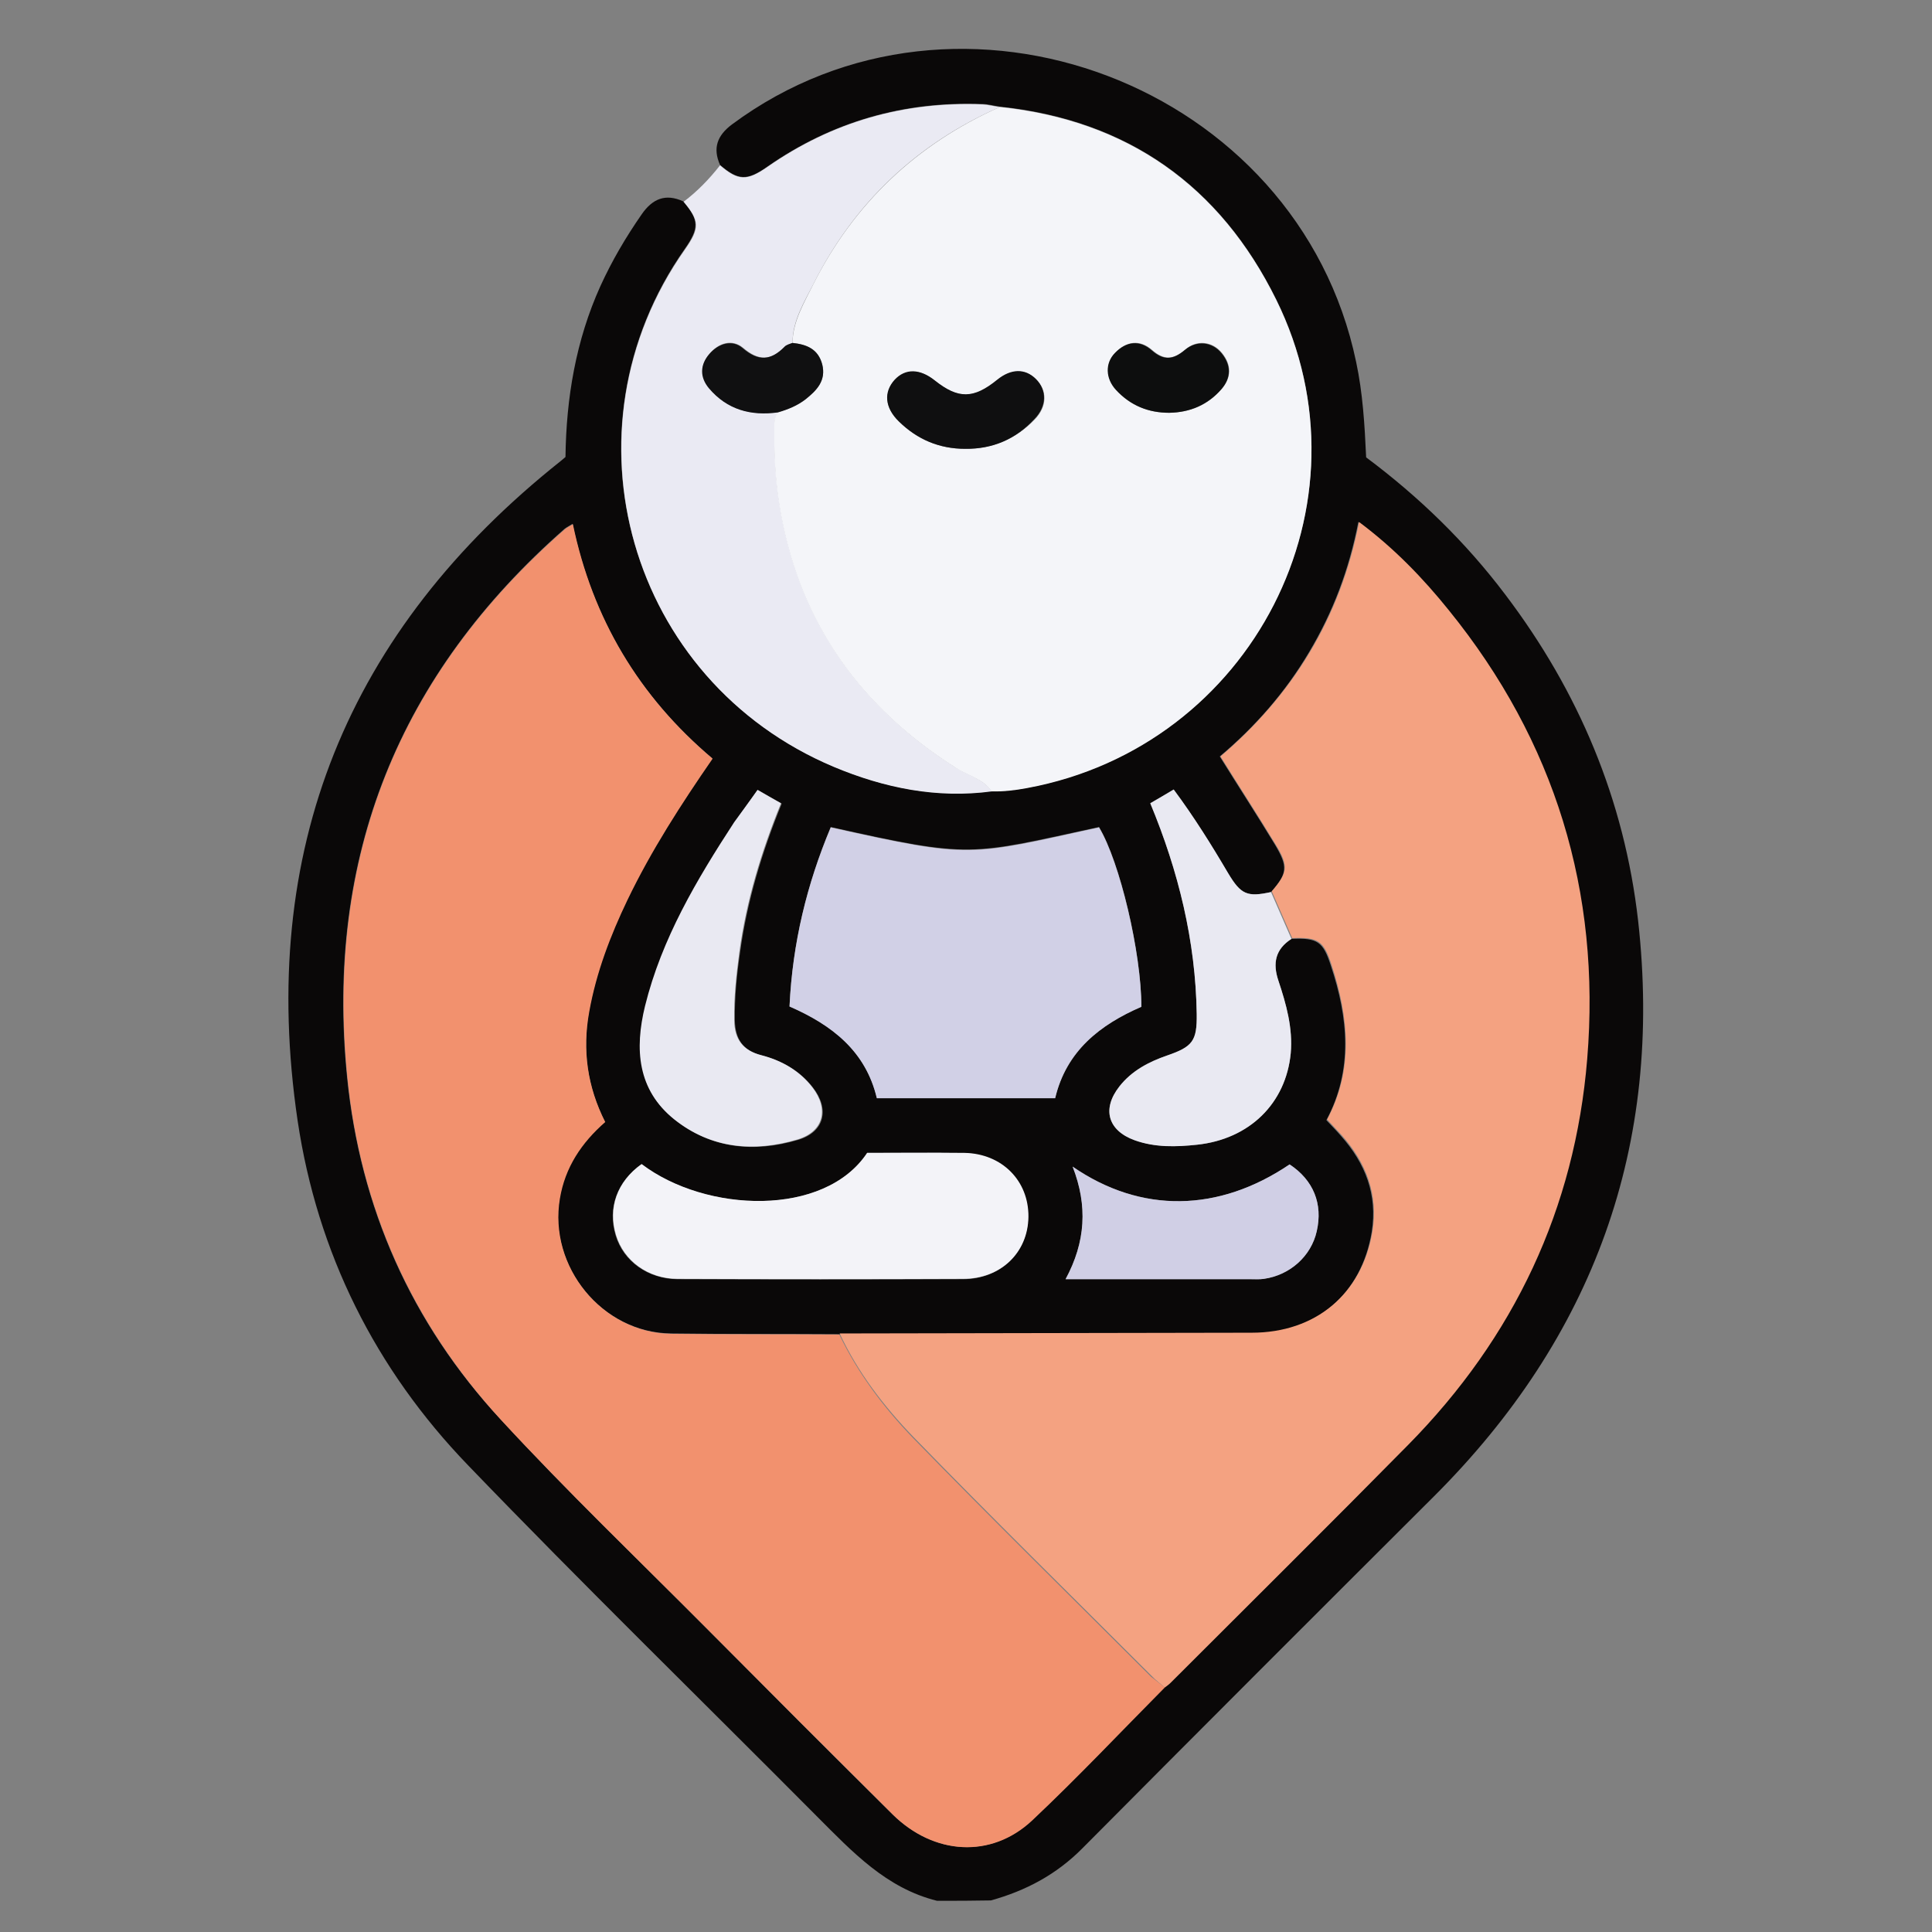 <svg xmlns="http://www.w3.org/2000/svg" xml:space="preserve" id="Capa_1" x="0" y="0" version="1.1" viewBox="0 0 520 520"><rect x="0" y="0" width="520" height="520" fill="#808080" stroke="none"/><style>.st7{fill:#e9e9f2}</style><path d="M252.2 511.6c-13.7-3.4-22.8-13.2-32.3-22.7-31.3-31.5-63.1-62.5-93.9-94.5-25-25.9-40.6-57.2-45.9-92.8-10.7-72.6 13.3-131.8 70.8-177.5.4-.3.7-.6 1.3-1.1.2-15.9 2.8-31.4 9.4-46 3.1-6.8 6.8-13.1 11.1-19.3 2.9-4.2 6.4-5.7 11.2-3.5 4.3 5.1 4.3 7.2.4 12.8-34.3 48.8-15.1 116.1 40 139.3 13.6 5.7 27.7 8.6 42.6 6.6 3.2.1 6.4-.3 9.6-.9 60.5-11.2 94.1-76.5 67-131.4-15.1-30.6-40-48.3-74.4-51.9-1.6-.2-3.1-.7-4.7-.7-21.1-.8-40.4 4.7-57.8 16.8-5.5 3.9-7.9 3.8-12.8-.4-2-4.5-.8-7.9 3.2-10.9 61.1-45.4 152.4-10.8 168 63.9 1.8 8.4 2.3 17 2.7 25.7 14.2 10.6 26.8 22.8 37.5 37 19.7 26 32 55.2 35.7 87.7 6.8 60.6-12 112.1-55 155-31.6 31.5-63.1 63-94.5 94.6-7 7.1-15.3 11.5-24.7 14.1-4.8.1-9.7.1-14.5.1m89.9-271.5c-6.4 1.4-8.1.6-11.5-5-4.6-7.6-9.2-15.2-14.7-22.6-2.2 1.3-4.2 2.5-6.3 3.7 7.6 18.3 12.2 37.1 12.5 56.7.1 7.3-1.1 8.9-8 11.2-5 1.7-9.5 4.1-12.8 8.3-4.8 6.1-3.1 11.9 4.1 14.5 5.5 1.9 11.2 1.8 16.8 1.2 14.1-1.5 23.9-11.2 25.2-24.6.6-6.7-1.2-13.2-3.3-19.5-1.6-4.8-.8-8.5 3.5-11.3 7-.3 8.5.7 10.6 7.2 4.7 14.1 6 28.1-1.2 41.6 1.5 1.6 2.7 2.8 3.9 4.2 6.6 7.4 9.9 15.9 8.3 25.9-2.8 16.9-15.2 27.3-32.5 27.3-37 .1-73.9.1-110.9.2-15.1-.1-30.2 0-45.2-.2-18.6-.2-33.1-18.1-30-36.4 1.4-8.4 5.8-15 12.2-20.6-4.8-9.5-6.1-19.3-4.3-29.7 1.9-10.6 5.7-20.5 10.3-30.1 6.4-13.3 14.4-25.6 22.9-38-19.8-16.7-32.3-37.7-37.6-63.1-1.1.7-1.6.9-2.1 1.3-44.7 39.2-64.5 88.4-58.6 147.5 3.5 35.2 17.3 66.3 41.3 92.2 17.8 19.3 36.8 37.5 55.3 56.1 16.7 16.8 33.4 33.6 50.2 50.2 11.1 11 26.5 12 37.5 1.6 12.3-11.5 23.8-23.8 35.7-35.8.5-.4 1.1-.7 1.5-1.2 21.3-21.3 42.8-42.5 63.9-64 28.4-28.8 44.9-63.5 48.2-103.9 3.6-45-8.7-85.5-37.2-120.7-7-8.6-14.7-16.7-24.2-23.8-2.5 12.9-6.9 24.4-13.3 35.1-6.4 10.8-14.6 20.1-24 28 5.1 8.2 10.1 15.9 14.9 23.8 3.5 5.9 3.3 7.7-1.1 12.7m-129.6 30.8c11.5 4.9 20.5 12 23.5 24.6h48c3.1-12.7 12.2-19.7 23.2-24.6 0-14.5-5.8-39.1-11.4-48.3-35.1 7.6-34.1 8.5-72.2 0-6.4 15.3-10.3 31.2-11.1 48.3m20.9 39.4c-11.4 17.3-43.2 16.2-60.8 3.1-6.6 4.7-9.1 11.8-6.9 19.1 2.1 7 8.7 11.7 16.6 11.8q38.4.15 76.8 0c10.2 0 17.5-7.1 17.6-16.7.1-9.7-7.1-17-17.2-17.2-8.7-.2-17.5-.1-26.1-.1m-29.5-97.7c-2.1 3-4.2 5.8-6.1 8.8-10 15.5-19.5 31.3-24 49.5-2.8 11.5-2.2 22.5 7.9 30.5 9.8 7.8 21.3 8.9 33.1 5.4 7.1-2.1 8.6-8.2 4-14.1-3.5-4.5-8.3-7.2-13.7-8.6-5.1-1.3-7.2-4.4-7.3-9.4-.1-6.2.5-12.3 1.4-18.4 1.9-13.8 5.9-27 11.2-40-2.3-1.3-4.2-2.4-6.5-3.7m82.9 131.7h50c1.1 0 2.3 0 3.4-.1 7-1 12.7-6.1 14.2-12.8 1.7-7.4-.9-13.7-7.3-18-19 12.9-39.9 13.3-58.4.6 4.1 10.5 3.5 20.3-1.9 30.3" style="fill:#0a0808"/><path d="M193.8 44.5c4.9 4.2 7.2 4.3 12.8.4 17.4-12.1 36.6-17.6 57.8-16.8 1.6.1 3.1.5 4.7.7-22.4 9.9-39.2 25.8-50.2 47.7-2.5 4.9-5.6 9.9-5.6 15.8-.7.3-1.6.5-2.1 1-3.7 3.8-7 3.9-11.2.3-2.9-2.4-6.5-1.4-9 1.6-2.5 2.9-2.6 6.2-.1 9.2 4.9 5.9 11.3 7.6 18.6 6.5-1.2 1.5-1 3.4-1 5.1-.1 7.6.4 15 1.8 22.5 5.5 29.8 21.7 52.1 47.1 68.2 3.2 2 7.2 2.9 9.6 6.3-14.8 2-29-.9-42.6-6.6-55.1-23.2-74.4-90.5-40-139.3 4-5.7 3.9-7.7-.4-12.8 3.7-2.8 6.9-6.1 9.8-9.8" style="fill:#eaeaf3"/><path d="M313.5 454.2c-11.9 12-23.4 24.2-35.7 35.8-11 10.3-26.4 9.3-37.5-1.6-16.8-16.7-33.5-33.4-50.2-50.2-18.5-18.6-37.5-36.8-55.3-56.1-23.9-26-37.8-57-41.3-92.2-5.9-59.2 13.9-108.4 58.6-147.5.5-.4 1.1-.7 2.1-1.3 5.3 25.4 17.8 46.4 37.6 63.1-8.5 12.3-16.5 24.7-22.9 38-4.6 9.6-8.4 19.5-10.3 30.1-1.9 10.4-.5 20.2 4.3 29.7-6.4 5.6-10.8 12.2-12.2 20.6-3.1 18.3 11.4 36.2 30 36.4 15.1.2 30.2.1 45.2.2 5 10.4 11.9 19.6 19.8 27.8 21.1 21.7 42.7 42.9 64.1 64.3 1.2.9 2.5 1.9 3.7 2.9" style="fill:#f2916e"/><path d="M313.5 454.2c-1.2-1.1-2.5-2-3.6-3.2-21.4-21.4-43-42.6-64.1-64.3-7.9-8.2-14.9-17.3-19.8-27.8 37-.1 73.9-.1 110.9-.2 17.2 0 29.7-10.4 32.5-27.3 1.6-9.9-1.7-18.5-8.3-25.9-1.2-1.3-2.4-2.6-3.9-4.2 7.2-13.5 5.8-27.5 1.2-41.6-2.1-6.5-3.6-7.5-10.6-7.2-1.8-4.2-3.7-8.4-5.5-12.6 4.3-5 4.6-6.8 1.1-12.5-4.8-7.9-9.8-15.6-14.9-23.8 9.4-8 17.6-17.3 24-28s10.8-22.3 13.3-35.1c9.5 7.1 17.2 15.1 24.2 23.8 28.5 35.2 40.9 75.7 37.2 120.7-3.3 40.3-19.7 75-48.2 103.9-21.2 21.5-42.6 42.7-63.9 64-.6.6-1.1.9-1.6 1.3" style="fill:#f4a281"/><path d="M213.3 92.3c.1-5.9 3.2-10.9 5.6-15.8 11-21.8 27.8-37.7 50.2-47.7 34.4 3.6 59.3 21.3 74.4 51.9 27.1 54.9-6.5 120.2-67 131.4-3.2.6-6.4 1-9.6.9-2.3-3.4-6.4-4.2-9.6-6.3-25.4-16.1-41.6-38.4-47.1-68.2-1.4-7.5-1.9-15-1.8-22.5 0-1.8-.2-3.6 1-5.1 2.7-.7 5.2-1.8 7.4-3.5 3-2.4 5.6-5 4.5-9.4-1.1-4.1-4.3-5.3-8-5.7m46.5 28.5c7.3 0 13.6-2.6 18.7-7.9 3.4-3.5 3.4-7.8.4-10.8-2.9-2.9-6.7-2.8-10.4.2-6.4 5.2-10.5 5.2-16.8.2-4-3.2-7.9-3.3-10.8-.2-3.1 3.2-2.7 7.5 1.1 11.2 4.9 4.8 10.9 7.3 17.8 7.3m54.9-9.7c5.6-.1 10.4-2.1 14.1-6.4 2.7-3.1 2.7-6.5.1-9.7-2.5-3.1-6.7-3.7-9.9-.9-3.2 2.7-5.7 2.9-8.9.1-3.3-2.9-6.9-2.4-9.9.7-2.7 2.8-2.6 6.9.3 10 3.8 4.2 8.6 6.2 14.2 6.2" style="fill:#f4f5f9"/><path d="M212.5 270.9c.8-17.1 4.7-33 11.1-48.2 38.1 8.5 37 7.7 72.2 0 5.6 9.3 11.4 33.8 11.4 48.3-11.1 4.8-20.2 11.8-23.2 24.6h-48c-3-12.7-12.1-19.7-23.5-24.7" style="fill:#d1d0e6"/><path d="M233.4 310.3c8.7 0 17.4-.1 26.2 0 10.1.2 17.3 7.5 17.2 17.2-.1 9.6-7.4 16.7-17.6 16.7q-38.4.15-76.8 0c-7.9 0-14.5-4.8-16.6-11.8-2.2-7.3.3-14.4 6.9-19.1 17.4 13.2 49.2 14.3 60.7-3" style="fill:#f3f3f8"/><path d="M342.1 240.1c1.8 4.2 3.7 8.4 5.5 12.6-4.4 2.8-5.1 6.6-3.5 11.3 2.1 6.3 3.9 12.7 3.3 19.5-1.3 13.5-11.1 23.1-25.2 24.6-5.6.6-11.3.8-16.8-1.2-7.2-2.6-8.9-8.4-4.1-14.5 3.3-4.2 7.9-6.6 12.8-8.3 6.9-2.4 8.1-3.9 8-11.2-.3-19.6-4.9-38.4-12.5-56.7 2.1-1.2 4.1-2.4 6.3-3.7 5.5 7.4 10.2 14.9 14.7 22.6 3.4 5.7 5.1 6.4 11.5 5M203.9 212.6c2.2 1.3 4.2 2.4 6.3 3.6-5.3 13-9.3 26.2-11.2 40-.8 6.1-1.5 12.2-1.4 18.4.1 5 2.2 8.1 7.3 9.4 5.4 1.4 10.2 4.1 13.7 8.6 4.6 5.9 3.1 12-4 14.1-11.8 3.5-23.3 2.4-33.1-5.4-10-8-10.7-19-7.9-30.5 4.5-18.2 13.9-34 24-49.5 2.1-2.9 4.2-5.7 6.3-8.7" class="st7"/><path d="M286.8 344.3c5.4-10 6-19.8 1.9-30.3 18.4 12.7 39.3 12.3 58.4-.6 6.4 4.2 9 10.6 7.3 18-1.5 6.7-7.2 11.8-14.2 12.8-1.1.2-2.3.1-3.4.1z" style="fill:#d0cfe5"/><path d="M213.3 92.3c3.8.4 6.9 1.6 8 5.8 1.1 4.4-1.5 7-4.5 9.4-2.2 1.7-4.7 2.7-7.4 3.5-7.3 1-13.7-.7-18.6-6.5-2.5-3-2.4-6.3.1-9.2s6.2-4 9-1.6c4.2 3.6 7.5 3.4 11.2-.3.5-.6 1.4-.8 2.2-1.1" style="fill:#101011"/><path d="M259.8 120.8c-7 0-12.9-2.5-17.9-7.4-3.8-3.7-4.1-7.9-1.1-11.2 2.9-3.1 6.8-3 10.8.2 6.3 5 10.4 5 16.8-.2 3.7-3 7.5-3.1 10.4-.2 3 3 3 7.3-.4 10.8-5 5.4-11.2 8.1-18.6 8" style="fill:#0f0f10"/><path d="M314.7 111.1c-5.6 0-10.4-1.9-14.3-6.1-2.9-3.1-3-7.3-.3-10 3-3.1 6.6-3.6 9.9-.7 3.2 2.8 5.7 2.6 8.9-.1s7.4-2.2 9.9.9c2.6 3.2 2.6 6.6-.1 9.7-3.6 4.1-8.3 6.2-14 6.3" style="fill:#0d0e0e"/></svg>